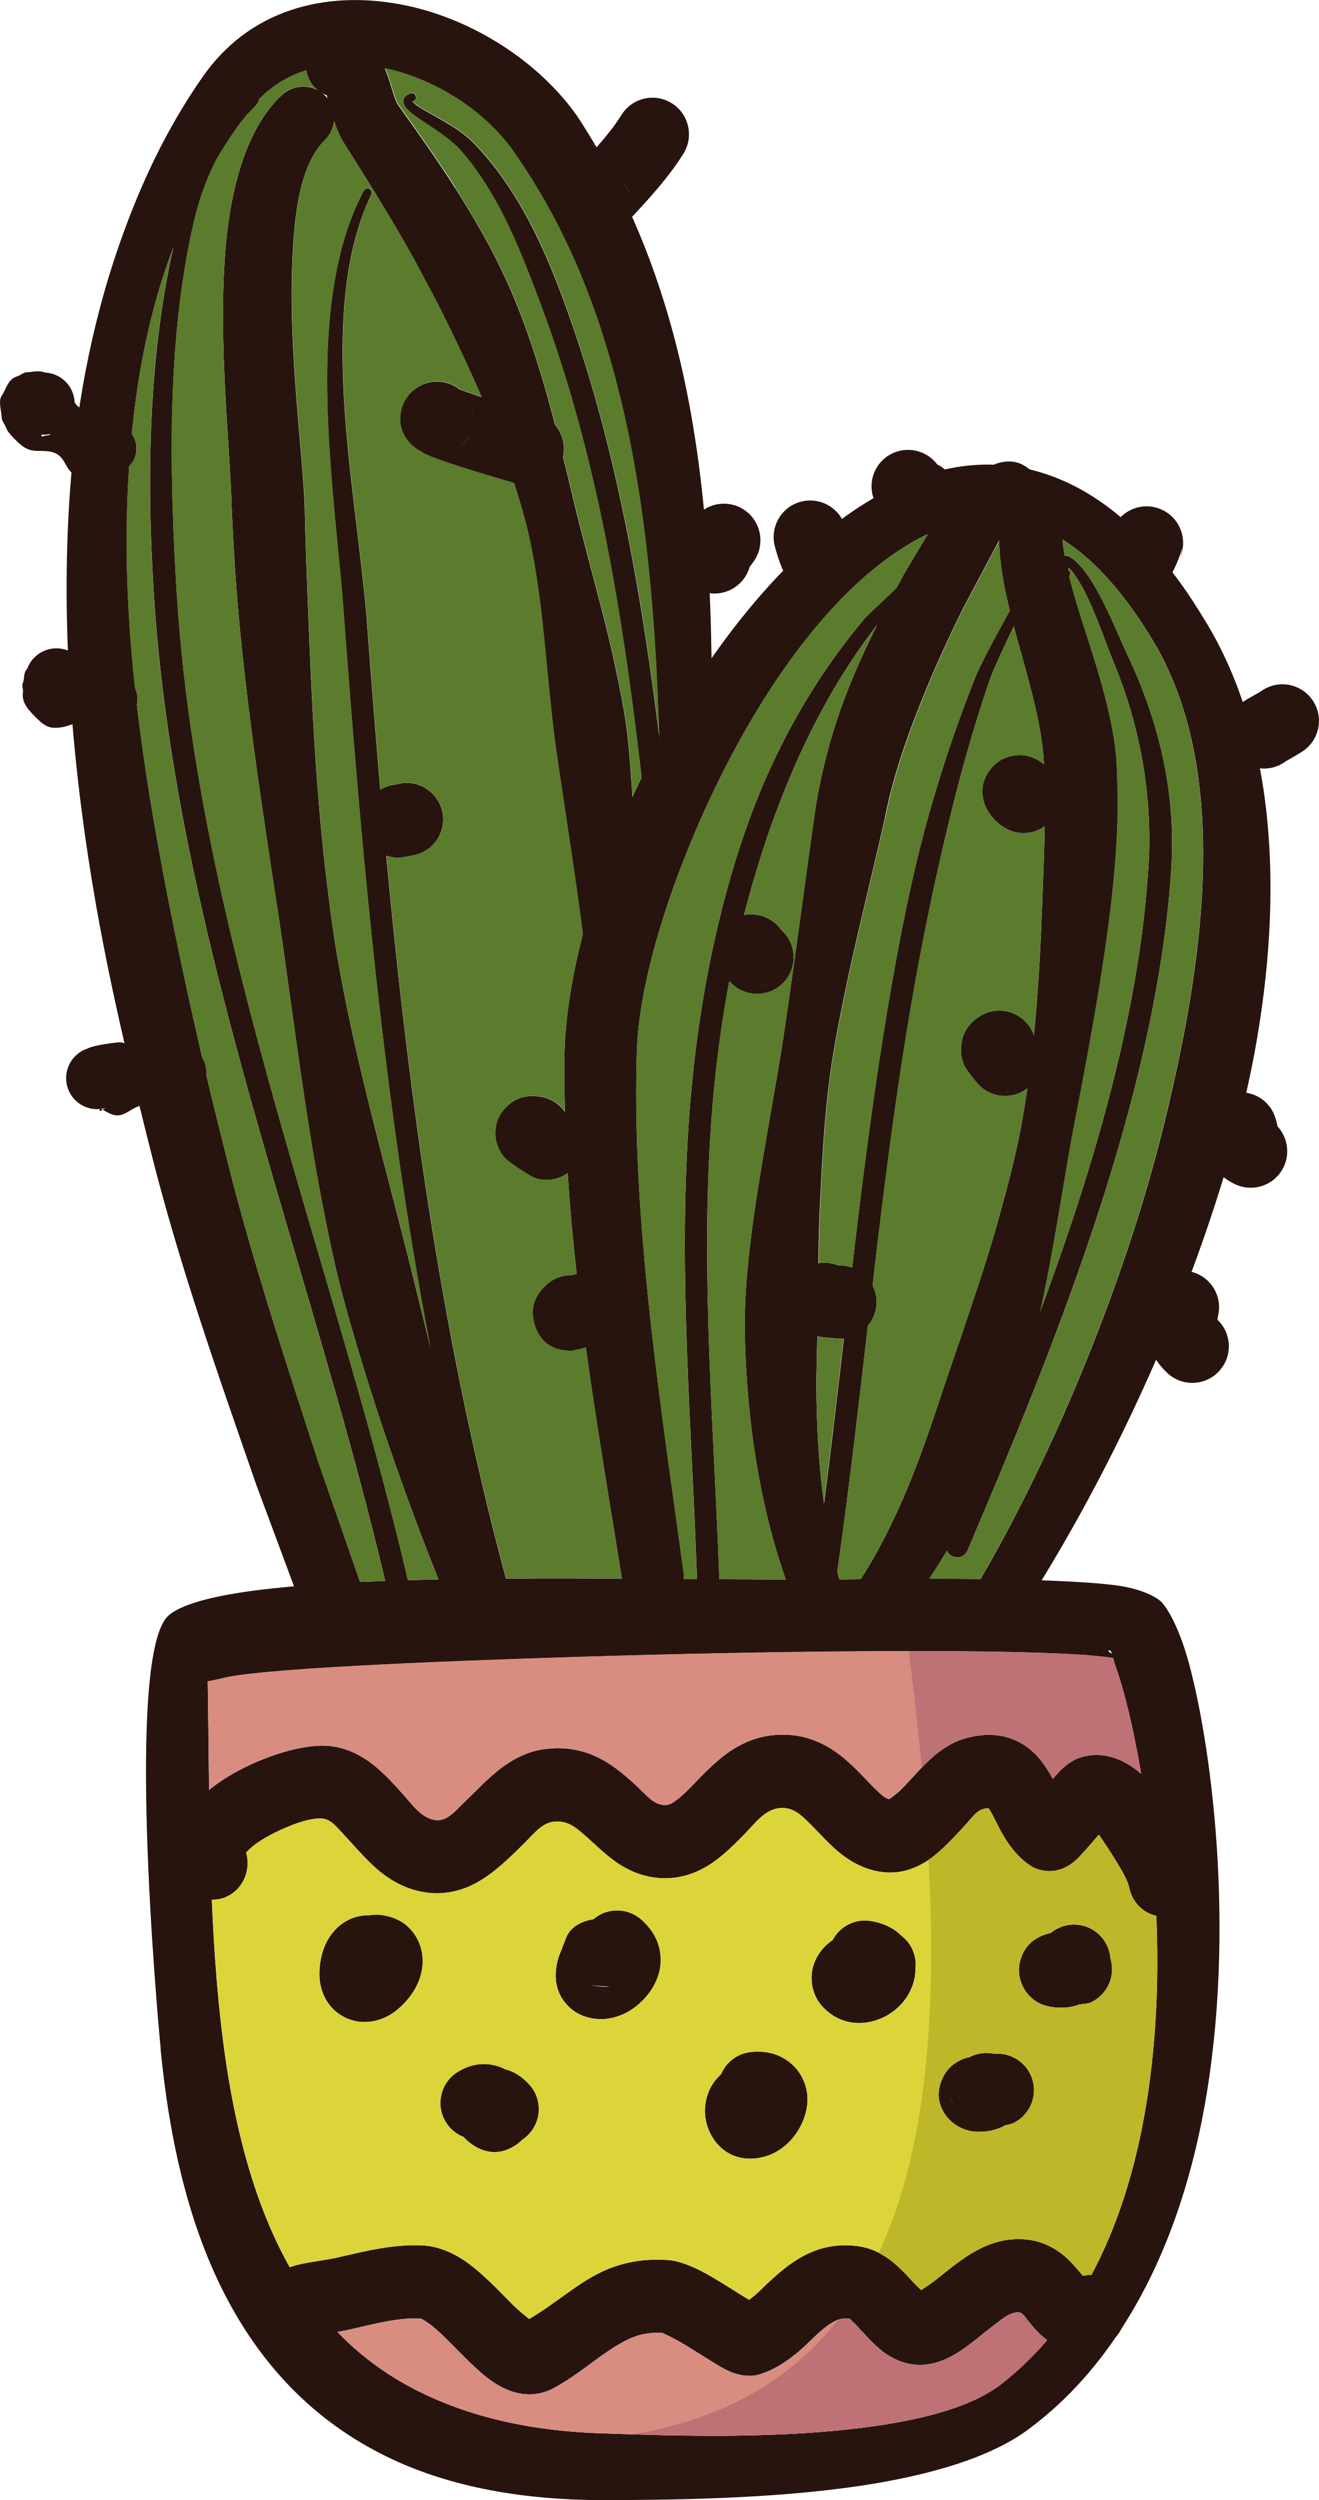 <?xml version="1.0" encoding="UTF-8"?>
<svg xmlns="http://www.w3.org/2000/svg" id="Capa_1" viewBox="0 0 167.15 316.6">
  <defs>
    <style>
      .cls-1 {
        fill: #d98d81;
      }

      .cls-1, .cls-2, .cls-3, .cls-4, .cls-5, .cls-6, .cls-7 {
        fill-rule: evenodd;
      }

      .cls-2 {
        fill: #be7276;
      }

      .cls-3 {
        fill: #5b7b2d;
      }

      .cls-4 {
        fill: #beb729;
      }

      .cls-5 {
        fill: #78849c;
      }

      .cls-6 {
        fill: #dbd53a;
      }

      .cls-7 {
        fill: #28140e;
      }
    </style>
  </defs>
  <g>
    <g>
      <path class="cls-7" d="M46.1,24.15c-3.22,6.05-4.42,13.57-4.62,21.45-.19,7.69.55,15.7,1.25,22.97.33,3.45.67,6.73.87,9.72,2,26.75,4.37,53.57,8.74,80.03,2.63,15.89,5.98,31.66,10.41,47.2h2.94c-4.52-15.69-7.91-31.61-10.56-47.66-4.35-26.38-6.7-53.12-8.68-79.78-.34-3.95-.89-8.38-1.45-13.04-.76-6.27-1.51-12.95-1.58-19.42-.09-7.64.74-14.99,3.63-20.98.13-.26.03-.58-.23-.71-.26-.13-.58-.03-.72.24Z"></path>
      <path class="cls-7" d="M31.75,12.45h0c-.28.38-1.16,1.15-1.28,1.27-1.98,2.1-3.53,4.32-4.79,6.69-1.25,2.37-2.19,4.92-2.93,7.7-1.97,7.46-3.03,15.47-3.48,23.54-.22,3.97-.29,7.95-.24,11.89.05,4.03.24,8.01.47,11.86.87,13.38,3.1,26.57,6.07,39.65,6.86,30.26,17.66,59.9,24.33,89.89.05.23.16.43.29.6h2.17c.27-.33.39-.77.3-1.21-6.66-29.99-17.47-59.64-24.3-89.9-2.93-12.93-5.12-25.97-5.95-39.2-.24-3.67-.42-7.44-.53-11.26-.17-5.57-.17-11.26.14-16.88.36-6.35,1.1-12.61,2.45-18.54.6-2.69,1.41-5.15,2.52-7.47,1.12-2.32,2.53-4.49,4.34-6.58.12-.14,1.03-1,1.31-1.42.19-.27.19-.52.16-.63-.07-.29-.36-.46-.64-.38-.19.05-.34.2-.38.39Z"></path>
      <path class="cls-7" d="M52.28,12.85s.09-.05.13-.06c.27-.13.37-.45.24-.71-.13-.26-.46-.37-.72-.24-.88.39-.94.95-.68,1.53.25.53,1.14,1.21,2.32,2,1.54,1.02,3.59,2.29,4.9,3.8,1.82,2.07,3.32,4.4,4.65,6.84,1.19,2.19,2.22,4.49,3.16,6.8.65,1.57,1.27,3.14,1.84,4.7,3.28,8.55,5.76,17.36,7.72,26.31,2.94,13.46,4.68,27.24,6.16,40.85.09.77.78,1.33,1.56,1.25.78-.09,1.34-.78,1.26-1.56-1.49-13.71-3.27-27.58-6.21-41.15-1.97-9.09-4.47-18.05-7.78-26.74-.52-1.32-1.05-2.66-1.63-3.98-.87-1.98-1.82-3.93-2.89-5.82-1.8-3.19-3.93-6.18-6.49-8.75-2.03-2-5.41-3.46-6.98-4.56-.1-.07-.2-.14-.28-.22-.11-.09-.23-.22-.28-.28h0ZM52.26,12.87s-.02.08-.03.06c-.02-.02,0-.04.03-.06Z"></path>
      <path class="cls-7" d="M130.14,73.5s-.03.04-.04.06c-.11.19-.32.57-.62,1.09-1.5,2.64-4.97,8.81-5.91,11.18-1.85,4.67-3.5,9.38-4.94,14.16-.72,2.39-1.39,4.8-2.01,7.23-.61,2.42-1.16,4.86-1.68,7.3-1.88,9.03-3.33,18.12-4.59,27.24-2.93,21.2-4.74,42.55-8.07,63.7v.07s2.85,0,2.85,0c3.3-21.04,5.11-42.29,8.04-63.37,1.26-9.05,2.73-18.07,4.6-27.03.49-2.43,1.03-4.84,1.58-7.24.56-2.41,1.13-4.81,1.74-7.2,1.23-4.78,2.6-9.51,4.2-14.21.8-2.38,3.87-8.62,5.2-11.28.27-.54.47-.93.56-1.12.22-.43-.23-.61-.54-.67-.06-.03-.12-.03-.17-.03-.07,0-.11,0-.11,0-.03.04-.06.08-.07.13Z"></path>
      <path class="cls-7" d="M118.02,69.32c.03.16-.14.37-.33.67-.36.56-.95,1.26-1.65,2-2.34,2.52-5.84,5.6-6.46,6.33-3.7,4.38-6.9,9.15-9.6,14.21-1.34,2.53-2.58,5.12-3.67,7.77-1.1,2.65-2.05,5.36-2.92,8.08-4.03,13.01-5.77,25.59-6.36,38.12-.89,18.9.88,37.69,1.43,57.65.02.78.68,1.39,1.46,1.37.78-.02,1.39-.67,1.37-1.45-.56-19.89-2.33-38.6-1.43-57.44.59-12.29,2.33-24.64,6.31-37.39.81-2.66,1.74-5.3,2.75-7.89,1.01-2.6,2.11-5.16,3.32-7.67,2.43-5.02,5.3-9.84,8.7-14.27.66-.86,4.83-4.89,6.88-7.61.91-1.19,1.37-2.22,1.24-2.71-.06-.29-.34-.47-.63-.4-.29.06-.47.35-.41.63Z"></path>
      <path class="cls-7" d="M135.38,72.16c0-.09,0-.19.01-.3.64.59,1.25,1.55,1.85,2.65,1.63,3.05,3,7.23,3.72,8.96,1.77,4.2,3.05,8.5,3.82,12.89.39,2.19.64,4.4.77,6.64.13,2.2.14,4.43-.01,6.68-.69,11.41-3.16,23.28-6.59,35.08-5.11,17.57-12.33,34.98-18.94,50.49-.31.72.03,1.55.74,1.85.72.3,1.55-.03,1.85-.74,6.65-15.6,13.9-33.13,19.06-50.81,3.5-12,6.05-24.08,6.78-35.69.13-2.37.12-4.72-.06-7.04-.18-2.35-.54-4.67-1.03-6.96-.99-4.52-2.55-8.91-4.59-13.18-.82-1.71-2.45-5.87-4.29-8.86-.97-1.57-2-2.84-2.99-3.35-.35-.18-.66-.13-.89.15-.17.19-.32.67-.33,1.16,0,.47.09.94.23,1.13.13.19.3.27.47.28.14.01.32,0,.49-.17.22-.19.25-.53.06-.75-.04-.04-.08-.08-.13-.11h0ZM135.38,72.25s.07.06.02.08c-.01,0,0-.03-.01-.04v-.04Z"></path>
      <path class="cls-7" d="M86.6,198.89c-1.77-12.91-3.74-26.07-4.92-39.24-.78-8.66-1.23-17.32-.99-25.94.13-7.47,2.79-17.21,6.84-27.02,5.57-13.49,13.85-27.19,23.58-34.94,6.24-4.95,12.99-7.59,19.75-5.26,5.48,1.89,10.71,6.88,15.71,15.42,7.49,13.25,6.96,31.18,3.32,49.74-1.49,7.58-3.4,15.3-5.79,22.84-6.17,19.5-14.89,37.92-22.82,50.36-.14.22-.26.44-.34.68h7.61c8.25-12.42,17.33-29.75,23.83-48.28,2.75-7.84,5.1-15.89,6.59-23.87,3.83-20.67,2.54-40.67-6.4-55.02-6.18-10.26-12.9-15.79-19.5-18.15-8.92-3.18-18.02-.68-26.51,5.6-10.99,8.13-21.02,22.62-27.41,37.32-4.77,10.95-7.45,22.01-7.62,30.41-.1,8.97.47,17.98,1.46,26.98,1.44,13.28,3.76,26.52,5.84,39.53.32,2.15,2.33,3.64,4.48,3.32,2.15-.32,3.64-2.32,3.32-4.48Z"></path>
      <path class="cls-7" d="M48.22,205.53c-.76-1.44-2.22-4.26-2.72-5.57l-5.08-14.58c-2.6-7.99-5.23-15.98-7.63-24.03-1.59-5.31-3.08-10.65-4.4-16.05-2.51-9.94-5.02-20.87-7.22-32.18-3.08-15.85-5.53-32.52-5.06-48.65.32-11,1.78-21.77,5.32-31.69,2.38-6.66,5.76-12.88,10.02-18.62,4.34-5.78,11.07-6.88,17.47-5.45,6.68,1.48,13.09,5.76,16.59,11.15,6.26,9.06,10.24,19.13,12.87,29.63,4.07,16.19,4.97,33.42,5.3,49.86,0,1.77,1.43,3.2,3.2,3.2s3.2-1.43,3.2-3.2c.34-17.02.22-34.9-3.47-51.79-2.54-11.62-6.8-22.73-13.46-32.85-4.93-7.01-13.6-12.57-22.58-14.19-9.42-1.7-19.06.68-25.02,9.4-4.45,6.41-7.74,13.38-10.3,20.67-3.73,10.57-5.83,21.88-6.51,33.56-.99,16.71.56,34.13,3.46,50.63,2.04,11.56,4.79,22.65,7.35,32.76,1.44,5.53,3.05,11,4.78,16.43,2.57,8.08,5.38,16.08,8.16,24.09l5.53,14.87c.26.64.73,1.6,1.24,2.61h8.96Z"></path>
      <path class="cls-7" d="M127.87,66.75c1.26-.04,2.47-.68,3.19-1.82,1.06-1.57.79-2.81.68-3.35-.24-1.25-.99-2.07-1.98-2.64-.64-.38-1.86-.8-3.54-.21-1.24.44-5.49,3.78-6.66,5.58l-5.07,8.51c-2.99,5.48-5.83,11.01-7.91,16.84-1.42,3.97-2.46,8.08-3.18,12.3-1.31,9.09-2.6,19.2-4.16,29.63-.44,2.95-.99,5.92-1.5,8.9-1.2,6.99-2.48,14-3.08,21.02-.13,1.63-.23,3.26-.27,4.88-.04,2.48.04,4.94.19,7.37.62,10.06,2.43,19.65,5.74,28.28.56,1.68,2.37,2.58,4.05,2.02,1.68-.56,2.58-2.37,2.02-4.04-2.04-7.22-2.79-15.02-2.92-23.13-.05-3.33.1-6.7.16-10.11.07-4.82.04-9.69.29-14.58.23-4.58.46-9.18.98-13.72.23-1.97.49-3.92.83-5.86,1.81-10.33,4.42-20.15,6.41-29.05.91-4.67,2.4-9.11,4.1-13.48,1.75-4.48,3.72-8.89,5.9-13.23l4.36-8.22c.22-.37.77-1.23,1.32-1.88h0ZM128.17,66.42c.43-.44.84-.67,1.06-.34.34.49-.44.44-1.06.34Z"></path>
      <path class="cls-7" d="M126.85,64.59c-.39,2.34-.3,4.94.1,7.71,1.12,7.79,5.15,17.15,5.35,24.83.21,3.76.11,8.3-.08,13.37-.33,9.31-.7,20.43-2.74,31.73-.67,3.72-1.65,7.41-2.65,11.09-1.39,5.18-3.12,10.22-4.78,15.16-.73,2.17-1.48,4.29-2.18,6.4-1.86,5.61-3.65,10.96-5.79,15.69-2.5,5.55-5.2,10.32-8.36,13.8-.34.34-.59.74-.74,1.17h8.52c4.02-4.62,7.73-10.72,11.03-17.78,1.46-3.12,2.87-6.42,4.08-9.91.71-2.06,1.33-4.18,1.91-6.34,2.2-8.28,3.51-17.14,5.01-25.79.45-2.6.98-5.16,1.46-7.71,2.17-11.41,3.99-22.26,4.5-31.21.22-3.72.16-7.12.03-10.07-.26-4.28-1.52-9.02-3-13.74-1.29-4.13-2.75-8.25-3.47-12.02-.36-1.88-.58-3.64-.38-5.24.31-2.15-1.19-4.15-3.33-4.46-2.15-.31-4.15,1.19-4.47,3.34Z"></path>
      <path class="cls-7" d="M35.68,12.07c-3.63,3.4-5.79,9.25-6.74,16.17-1.67,12.18.23,27.89.41,35.85.17,3.5.34,7.03.62,10.56,1.08,13.86,3.27,27.84,5.41,41.91.53,3.47.99,6.96,1.48,10.45,1.15,8.15,2.25,16.3,3.79,24.38.66,3.47,1.35,6.93,2.18,10.36.56,2.29,1.19,4.56,1.85,6.81,3.7,12.71,8.17,25.06,13.15,36.97h6.86c-.03-.17-.08-.35-.15-.53-4.68-13.4-8.32-27.39-11.77-41.57-.68-2.79-1.39-5.59-2.11-8.38-2.88-11.17-5.92-22.35-7.88-33.72-.66-3.8-1.14-7.63-1.58-11.45-1.22-10.81-1.72-21.61-2.14-32.27-.19-4.64-.37-9.25-.46-13.83-.3-6.67-1.95-18.93-1.59-29.79.23-6.76.94-13.01,4.16-16.26,1.56-1.52,1.59-4.01.08-5.57-1.52-1.56-4.01-1.59-5.57-.08Z"></path>
      <path class="cls-7" d="M41.4,12.04l.36,1.34c.47,1.81,1.08,3.59,1.81,4.73,1.84,2.87,3.65,5.77,5.41,8.71,1.73,2.88,3.42,5.79,4.94,8.77,1.36,2.43,2.6,4.95,3.82,7.5,2.82,5.9,5.5,12,7.51,18.44.72,2.28,1.39,4.58,1.89,6.93,1.51,7.03,1.93,14.26,2.71,21.43.19,1.79.4,3.58.66,5.36,1.34,9.22,2.82,18.24,3.81,26.92.11,1.76,1.63,3.1,3.39,3,1.76-.11,3.1-1.63,2.99-3.39-.08-8.31-.17-17-.91-25.81-.12-1.47-.27-2.95-.48-4.42-.32-2.2-.76-4.38-1.22-6.56-1.06-5.11-2.45-10.12-3.77-15.15-.56-2.16-1.13-4.32-1.64-6.48-2.13-8.94-4.23-17.76-7.65-25.9-.89-2.12-1.9-4.17-2.94-6.19-1.37-2.51-2.83-4.99-4.38-7.41-2.28-3.57-4.73-7.03-7.19-10.46-.49-.69-.77-1.93-1.13-3.03-.53-1.62-1.13-3.1-1.83-3.99-1.12-1.44-2.47-2.16-3.93-2.19-.87-.02-1.86.11-2.9.75-1.88,1.09-2.52,3.5-1.43,5.38.48.84,1.23,1.43,2.08,1.73Z"></path>
      <path class="cls-7" d="M12.69,140.46s.05-.02.08,0h-.02s-.06,0-.06,0c-.03,0-.05.04-.06.08-.07.25.15.14.39,0l-.07-.04s-.07-.03-.1-.04l-.08-.02c.22-.03.44-.07.66-.14l-.14.07-.27.16c.39.2,1.01.63,1.65.71.21.02.43.01.65-.05.99-.27,1.55-.99,2.67-1.22.18-.04.37-.02.54.04,1.02.32,1.43.97,2.44,1.03.28.01.56-.1.8-.24,1.4-.85,2.29-1.28,2.87-2.41,1.5-.94,1.95-2.91,1.02-4.41-.93-1.5-2.91-1.95-4.4-1.02-.17,0-.11-.29-.28-.32-.39-.06-.44-.62-.9-.66-.17-.02-.34-.03-.5.04-.67.28-.62,1.07-1.34,1.3-.17.06-.36.04-.53,0-.96-.23-1.32-1.06-2.17-1.29-.29-.07-.59-.03-.86,0-2,.22-3.29.56-3.58.75-2.07.67-3.2,2.89-2.53,4.96.58,1.79,2.32,2.88,4.12,2.7Z"></path>
      <path class="cls-7" d="M11.03,84.99c.04.31.03.64.21.92.13.19-.12.43-.03.66.08.19-.14.34-.27.54.2-.71.19-1.43.01-2.1l.06-.02h.02c-.03-.23-.1-.43-.29-.58h-.01c-.42-.93-1.19-1.69-2.23-2.07-2.04-.75-4.3.3-5.05,2.34-.53.56-.31,1.24-.56,1.82-.17.4.08.75.02,1.16-.22,1.42.85,2.43,2.03,3.57.45.44,1.1.91,1.87.93.97.02,1.49-.14,2.59-.52.17-.06.33-.13.51-.08,1.02.27,1.08,1.39,2.11,1.52.28.03.46-.14.69-.28.78-.47.99-.7,1.51-1.11,1.77,0,3.2-1.44,3.2-3.2s-1.43-3.2-3.2-3.2c-.63-.44-.79-1.44-1.89-1.45-.73,0-.69.87-1.31,1.14h0ZM10.73,84.41c.09.2.17.4.22.61l-.08.02c-.11.03-.22.01-.32-.03-.44-.21-.31-.66-.59-.99-.11-.12-.11-.26-.02-.38.25-.36.54.56.8.77Z"></path>
      <path class="cls-7" d="M14.44,53.63s.07-.06.11-.11c.1-.12-.03-.29-.18-.45-.41-.41-.51-1.18-1.27-1.5-.93-.39-1.92.59-2.91.1-.34-.17-.57-.43-.73-.72-.08-2-1.68-3.66-3.72-3.77-.99-.34-1.7-.05-2.22-.05-.58,0-.92.4-1.32.52-1.22.36-1.38,1.56-1.94,2.39-.52.77-.11,1.72-.04,2.89.02.4.36.73.54,1.22.2.53.72,1.1,1.42,1.77.37.35.84.77,1.46,1,1.08.41,2.32-.1,3.54.56,1.12.61,1.16,2.02,2.2,2.56.35.18.71.14,1.07.13,1.72-.03,2.68.09,3.33-.18,1.76.18,3.33-1.11,3.5-2.87.17-1.75-1.1-3.31-2.84-3.5h0ZM6.44,54.95c-.05.03-.09.06-.14.09-.17.15-.47.05-.74.19-.08.04-.26.08-.3-.03-.01-.04-.03-.14.03-.16.4.02.78-.01,1.14-.1Z"></path>
      <path class="cls-7" d="M79.47,28.08l.82-.82c1.3-1.41,2.63-2.85,3.85-4.37.89-1.1,1.73-2.24,2.47-3.43,1.35-2.17.69-5.03-1.47-6.38-2.17-1.36-5.03-.7-6.38,1.47-.55.88-1.17,1.72-1.83,2.53-1.09,1.35-2.28,2.63-3.44,3.9-.13.14-1.82,1.86-2.23,2.64-1.34,2.53-.32,4.5.66,5.55,1.74,1.88,4.67,1.99,6.55.25.42-.39.76-.85,1-1.34h0ZM79.81,24.88v.03s0-.03,0-.03h0ZM79.8,24.86c-.19-.72-.55-1.4-1.08-1.99.51.55.89,1.21,1.08,1.99Z"></path>
      <path class="cls-7" d="M58.22,49.3c-1.59-1.25-3.89-1.33-5.6-.06-1.06.79-1.57,1.76-1.79,2.75-.25,1.13-.27,2.74,1.24,4.29.3.31,1.15.99,2.57,1.56,2.63,1.05,9.3,3.02,11.02,3.48,2.47.65,5-.83,5.65-3.3.65-2.47-.83-5.01-3.3-5.66-1.52-.4-7.35-2.1-9.8-3.07h0ZM59.57,54.93c-.28.63-.73,1.23-1.43,1.74.63-.47,1.12-1.07,1.43-1.74h0ZM59.6,54.87v.03s0-.03,0-.03h0ZM59.73,51.38c.21.53.28,1.05.28,1.53,0-.52-.09-1.03-.28-1.53Z"></path>
      <path class="cls-7" d="M95,71.79l.46-.62c1.52-2.05,1.08-4.96-.97-6.48-2.06-1.52-4.96-1.08-6.48.97-.21.28-1.79,2.6-2.02,3.49-.5,1.9.14,3.3.83,4.18.67.87,1.61,1.56,3.01,1.78,2.34.36,4.55-1.1,5.17-3.32h0ZM93.17,66.71c-.55-.38-1.19-.65-1.9-.75.77.12,1.39.39,1.9.75Z"></path>
      <path class="cls-7" d="M50.27,99.32c-1.14.09-2.25.6-3.08,1.52-2.2,2.47-1.1,4.56-.61,5.43.58,1.04,1.68,2.28,3.89,2.37.21,0,1.1-.17,1.67-.29,2.49-.33,4.27-2.6,3.99-5.11-.29-2.54-2.59-4.37-5.13-4.08-.16.02-.44.09-.73.16h0ZM52.19,108.34l.44-.09s-.26.06-.44.09h0ZM55.07,105.29c-.14.49-.41,1.09-.98,1.74.46-.52.79-1.11.98-1.74Z"></path>
      <path class="cls-7" d="M133.41,98.08c-.32-.57-.78-1.09-1.35-1.49-1.68-1.19-2.99-.99-3.55-.91-1.37.2-2.32.86-2.99,1.72-.71.9-1.43,2.37-.78,4.37.23.71,1.17,2.4,2.97,3.27,2.3,1.11,5.08.14,6.18-2.17.77-1.61.53-3.45-.48-4.79h0ZM127.12,104.41c.29.17.61.3.93.4-.29-.08-.61-.21-.93-.4h0ZM126.98,104.33l-.05-.03.17.1-.12-.07Z"></path>
      <path class="cls-7" d="M92.67,124.5c1.69,1.7,4.44,1.83,6.29.24,1.94-1.66,2.17-4.59.5-6.53-.08-.1-.25-.26-.43-.42-.83-1.2-2.2-1.99-3.78-2-2.13-.02-3.14,1.04-3.7,1.72-.91,1.11-1.36,2.49-.88,4.22.13.48.41,1.15.99,1.84.17.2.79.74,1.01.93h0ZM97.15,124.62c-.44.22-1.01.39-1.73.42.62-.03,1.19-.17,1.73-.42Z"></path>
      <path class="cls-7" d="M131.13,131.47c-.12-.49-.33-.98-.63-1.42-1.41-2.13-4.29-2.72-6.42-1.31-1.76,1.16-2.2,2.59-2.29,3.85-.05.69.04,1.4.32,2.13.23.59.9,1.45,1.68,2.39,1.63,1.97,4.55,2.25,6.52.62,1.88-1.56,2.22-4.3.82-6.26h0ZM129.56,136.19l-.15.12.04-.04.11-.08h0ZM130.19,135.57c-.17.21-.37.41-.61.61.23-.19.43-.39.61-.61h0ZM130.25,135.49h0s0,0,0,0Z"></path>
      <path class="cls-7" d="M163.02,96.36c.47-.27,1.76-1.01,2.13-1.27,2.1-1.45,2.63-4.34,1.17-6.44-1.46-2.1-4.34-2.63-6.44-1.17-.39.27-1.5.86-1.95,1.13-.67.42-1.07.84-1.22,1.01-1.56,1.77-1.24,3.48-.97,4.38.39,1.32,1.26,2.68,3.35,3.19,1.42.35,2.85,0,3.92-.84Z"></path>
      <path class="cls-7" d="M140.74,68.36c-.49,1.09-.58,2.37-.12,3.58.92,2.39,3.59,3.59,5.98,2.68,2-.77,3.25-5.33,3.25-5.33,0,0-.17,1.03-.37,1.45,1.1-2.3.12-5.07-2.19-6.17-2.3-1.1-5.07-.12-6.17,2.19-.18.37-.31,1.02-.39,1.61Z"></path>
      <path class="cls-7" d="M152.89,144.61c.08.87.27,2.14.77,2.93.46.72,1.19,1.59,2.77,2.38,2.29,1.14,5.07.21,6.21-2.07.88-1.77.52-3.85-.75-5.22-.13-.75-.38-1.57-.82-2.24-1.41-2.13-4.29-2.71-6.41-1.3-1.84,1.22-2.53,3.54-1.77,5.52Z"></path>
      <path class="cls-7" d="M145.33,164.52c-.37,1.62-.41,3.21-.08,4.68.38,1.7,1.21,3.29,2.67,4.66,1.86,1.75,4.79,1.67,6.54-.2,1.76-1.86,1.67-4.79-.19-6.55l.1-.54c.57-2.49-.99-4.98-3.49-5.54-2.49-.57-4.97.99-5.54,3.49Z"></path>
      <path class="cls-7" d="M118.78,58.83c-1.14-1.54-3.18-2.25-5.1-1.65-2.44.77-3.79,3.37-3.02,5.81.22.7.72,1.62,1.54,2.43.83.82,2.07,1.6,2.54,1.82,2.1.99,3.68.21,4.15-.03,1.24-.62,2-1.6,2.37-2.85.21-.72.32-1.66-.07-2.8-.11-.31-.34-1.09-1.32-1.99-.33-.31-.7-.56-1.09-.75h0ZM112.37,64.57c.22.59.56,1.14,1.02,1.62-.58-.59-.87-1.16-1.02-1.62Z"></path>
      <path class="cls-7" d="M107.8,68.66l-.67-1.9c-.69-2.46-3.25-3.9-5.71-3.21-2.46.69-3.9,3.25-3.21,5.71.24.88.53,1.84.92,2.75.36.84.81,1.63,1.34,2.32,1.56,2.02,4.48,2.4,6.5.83,2.02-1.56,2.39-4.47.83-6.5Z"></path>
      <path class="cls-7" d="M71.57,140.78c-.69-.98-1.76-1.69-3.03-1.9-2.45-.4-3.64.65-4.14,1.07-1.12.97-1.64,2.19-1.63,3.62.01.75.19,1.81,1.03,2.89.61.77,3.59,2.58,3.83,2.67,2.39.89,5.06-.34,5.95-2.73.79-2.14-.1-4.5-2.01-5.61Z"></path>
      <path class="cls-7" d="M72.57,161.48c-1.16-.05-2.33.33-3.27,1.16-2.23,1.99-1.81,3.93-1.67,4.63.32,1.61,1.48,3.85,4.78,3.77.77-.02,3.21-.81,3.47-.92,2.37-.95,3.53-3.65,2.58-6.02-.93-2.33-3.54-3.49-5.89-2.63h0ZM75.71,169.33l-.06.06h-.01s.07-.06.07-.06h0ZM75.82,169.19l-.02.02.02-.02Z"></path>
      <path class="cls-7" d="M106.12,169.5c2.49.18,4.69-1.66,4.94-4.16.26-2.54-1.6-4.81-4.14-5.07-.16-.01-.45-.03-.72-.03-1.44-.58-3.13-.42-4.48.57-2.05,1.52-2.49,4.42-.98,6.47.61.82,1.45,1.48,2.57,1.86.77.26,2.63.34,2.8.35Z"></path>
    </g>
    <g>
      <path class="cls-7" d="M20.35,259.51c1.14,11.62,3.62,22.56,8.46,31.66,4.49,8.46,10.99,15.44,20.26,19.95,7.24,3.52,16.23,5.46,27.3,5.48,7.94-.03,20.92-.08,32.56-1.8,8.78-1.31,16.81-3.6,21.69-7.39,4.92-3.7,8.86-8.29,12.07-13.43,4.6-7.35,7.64-15.88,9.47-24.75,4.65-22.56,1.58-47.24-1.48-58.56-1.14-4.23-2.61-6.89-3.51-7.82-.61-.61-2.6-1.73-6.07-2.14-5.72-.68-17.82-.93-32.15-.73-26.72.36-79.88-1.93-87.55,4.56-5.58,4.72-1.47,50.48-1.03,54.97h0ZM141.07,209.98c.08.33.17.68.27.98.71,1.95,1.47,4.68,2.18,7.99,2.59,11.91,4.72,31.05,1.49,48.91-2.42,13.45-7.85,26.18-18.39,34.25-4.24,3.09-11.17,4.63-18.65,5.48-11.29,1.29-23.83.82-31.48.56-9.52-.28-17.17-2.21-23.37-5.29-7.45-3.7-12.75-9.18-16.51-15.93-5.61-10.07-8.02-22.7-9.13-35.93-1.07-12.72-.96-25.94-1.16-38.08.59-.09,1.23-.22,1.92-.4,4.42-1.12,24.03-2.04,45.81-2.71,23.93-.73,50.44-1.02,62.71-.26,1.63.1,3.32.3,4.3.43h0ZM140.92,209.45c-.08-.06-.16-.12-.2-.16-.07-.07-.36-.19-.23-.27.19-.12.32.09.43.43Z"></path>
      <path class="cls-7" d="M31.19,234.61c.96-1.11,2.62-2.07,4.31-2.85,1.94-.9,3.98-1.59,5.35-1.46,1.1.1,1.81,1.06,2.62,1.92,1.66,1.76,3.27,3.75,5.15,5.15,1.35,1,2.82,1.75,4.47,2.12,2.19.5,4.18.25,6.03-.47,2.64-1.04,4.99-3.29,7.25-5.53,1.19-1.19,2.24-2.57,3.67-2.78,1.73-.26,2.83.64,3.87,1.53,1.56,1.36,3.02,2.86,4.67,3.9,1.52.95,3.18,1.58,5.09,1.69,2.04.12,3.85-.36,5.51-1.26,1.88-1.02,3.57-2.66,5.23-4.37,1.29-1.33,2.44-2.95,4.22-3.21,1.69-.24,2.74.72,3.72,1.67,1.48,1.45,2.84,3.05,4.35,4.21,1.53,1.17,3.2,1.96,5.13,2.2,1.88.24,3.65-.22,5.34-1.22,1.77-1.06,3.45-2.89,5.1-4.67.79-.86,1.44-1.87,2.34-2.1.21-.05.48-.08.64-.1.11.16.28.42.38.59.28.52.54,1.06.82,1.6,1.04,2.07,2.33,3.95,4.23,5.16.82.52,3.37,1.45,5.83-.93.58-.56,1.8-1.97,2.74-3.06,1.15,1.67,3.58,5.31,3.83,6.64.48,2.51,2.79,4.13,5.17,3.63,2.38-.5,3.92-2.95,3.44-5.45-.51-2.72-3.27-8.82-6.54-12.04-2.71-2.64-5.79-3.49-8.55-2.45-.47.18-1.19.57-1.97,1.3-.3.28-.74.75-1.22,1.29-.99-1.87-2.2-3.45-3.86-4.43-1.68-1-3.87-1.56-7.01-.76-1.43.36-2.82,1.15-4.13,2.25-1.46,1.22-2.84,2.92-4.27,4.35-.43.43-1.24,1.02-1.45,1.17-.5-.12-.89-.48-1.29-.84-.6-.54-1.18-1.16-1.77-1.78-1.4-1.47-2.87-2.91-4.59-3.93-2.1-1.23-4.54-1.93-7.61-1.49-1.79.26-3.4.96-4.88,1.95-1.72,1.15-3.25,2.75-4.76,4.3-.64.65-1.27,1.3-1.95,1.82-.5.39-1.01.75-1.66.71-1.43-.09-2.3-1.3-3.34-2.26-1.43-1.33-2.92-2.64-4.64-3.55-2.06-1.09-4.43-1.68-7.4-1.24-1.86.28-3.59,1.11-5.21,2.31-1.64,1.22-3.19,2.89-4.78,4.42-1.19,1.14-2.24,2.55-3.88,2.18-1.63-.37-2.67-1.89-3.83-3.19-1.45-1.63-2.91-3.21-4.54-4.32-1.49-1.02-3.11-1.68-4.94-1.84-4.05-.37-11.64,2.41-15.71,6.08-3.9,3.53-4.77,7.81-2.6,11.3,1.32,2.14,4.05,2.74,6.08,1.34,1.67-1.14,2.35-3.29,1.81-5.2Z"></path>
      <path class="cls-7" d="M116.73,290c-.31-.29-.76-.72-1.04-1.04-.99-1.1-2.03-2.19-3.17-2.99-1.14-.8-2.38-1.34-3.75-1.52-2.77-.39-5.03.19-7.04,1.27-1.59.86-3,2.07-4.38,3.34-.81.75-1.56,1.59-2.44,2.17-1.52-.91-3.62-2.31-5.43-3.31-1.83-1.01-3.52-1.61-4.59-1.7-2.75-.24-5.06.13-7.14.85-3.86,1.35-6.74,4.26-10.69,6.59-.52-.41-1.41-1.13-2-1.72-1.91-1.91-3.95-4.11-6.02-5.54-1.82-1.26-3.7-1.98-5.57-2.06-1.58-.07-3.17.06-4.76.3-2.08.31-4.14.83-6.14,1.28-1.04.24-3.22.51-4.6.82-1.2.27-2.09.68-2.53.97-1.83,1.21-2.19,2.9-2.17,4.14.02,1.06.22,3.48,3.37,4.58,1.47.52,3.02.17,4.14-.78,1.21-.21,2.94-.52,3.65-.68,1.8-.41,3.66-.89,5.53-1.17,1.06-.16,2.12-.26,3.16-.21.39.02.73.3,1.11.56.76.52,1.49,1.2,2.22,1.91,2.09,2.05,4.14,4.31,6.01,5.56,2.72,1.82,5.35,2.07,7.76.76,3.53-1.92,6.05-4.47,9.13-6.02,1.32-.67,2.77-1.06,4.62-.93.26.12,1.47.69,2.27,1.16,2.05,1.21,4.28,2.71,5.62,3.42,2,1.07,3.63.89,4.28.7,1.98-.6,3.7-1.74,5.29-3.12,1.42-1.23,2.68-2.76,4.29-3.62.54-.29,1.16-.45,1.91-.35.16.02.24.21.36.32.38.34.73.72,1.09,1.11,1.04,1.15,2.09,2.26,3.2,3.02,1.33.9,2.75,1.4,4.32,1.4s3.12-.52,4.76-1.54c1.48-.92,3.06-2.32,4.71-3.57.91-.69,1.78-1.43,2.74-1.54.76-.09,1.03.51,1.34.9.4.49.79.97,1.19,1.4.99,1.06,2.11,1.84,3.41,2.24,1.37.42,3,.51,5.08-.34,2.27-.92,3.39-3.6,2.52-5.98-.79-2.19-3-3.37-5.11-2.84-.34-.41-.83-.98-1.17-1.36-.61-.67-1.29-1.3-2.07-1.82-1.54-1.02-3.47-1.71-6.16-1.4-1.37.16-2.74.63-4.08,1.36-1.76.94-3.47,2.37-5.09,3.66-.57.45-1.44,1.03-1.94,1.35h0ZM39.93,287.88l.06.03h-.02s-.03-.03-.03-.03h0ZM39.67,287.76h.03s.06.04.06.04l-.08-.04Z"></path>
      <path class="cls-7" d="M46.79,242.54c-.38-.01-.74.02-1.08.08-1.56.25-3.17,1.25-4.2,3.09-.91,1.62-1.27,4.02-.87,5.76.44,1.94,1.62,3.31,3.13,4.03,1.57.74,3.4.77,5.19-.1,1.75-.85,3.5-2.82,4.2-4.76.65-1.84.48-3.64-.24-5.03-.74-1.44-2.09-2.8-4.68-3.12-.49-.06-.98-.04-1.44.05Z"></path>
      <path class="cls-7" d="M75.19,243.04c-1.33.22-2.65.79-3.34,2.08l-1.04,2.66c-1.06,3.44.26,5.42,1.45,6.5,1.47,1.33,4.08,1.97,6.73.78,2.34-1.06,4.44-3.56,4.7-6.16.18-1.86-.29-3.94-2.4-5.81-1.76-1.56-4.36-1.54-6.09-.06h0ZM77.26,251.56c-.78.15-2.47-.19-2.47-.19,0,0,1.15.17,2.47.19Z"></path>
      <path class="cls-7" d="M105.52,245.67c-.45.31-.85.65-1.17,1-1.16,1.29-1.59,2.79-1.49,4.21.1,1.29.61,2.72,2.17,3.96,3.23,2.59,7.86,1.14,9.87-1.94.74-1.13,1.11-2.35,1.11-3.55.19-1.57-.43-3.2-1.77-4.23-.81-.81-2.01-1.54-3.82-1.86-2.03-.36-3.99.67-4.9,2.4h0ZM108.88,252.66c-.06-.04-.12-.08-.17-.12l.17.12Z"></path>
      <path class="cls-7" d="M133.16,244.76c-2.9.67-3.53,2.54-3.75,3.13-.45,1.24-.37,2.44.16,3.58.36.76,1.03,1.71,2.35,2.32.72.33,2.57.72,4.35.22.19-.06.38-.12.57-.19.58-.04,1.1-.11,1.39-.24,2.13-.98,3.17-3.38,2.49-5.56-.16-2.3-2.02-4.18-4.38-4.3-1.2-.06-2.32.34-3.18,1.05h0ZM131.51,247.79h0s0,0,0,0Z"></path>
      <path class="cls-7" d="M58.74,270.61c.21.23.46.46.73.68,2.52,1.97,4.55,1.14,5.62.52.37-.22.74-.49,1.08-.84.18-.12.36-.25.53-.41,1.92-1.68,2.12-4.61.43-6.53-.99-1.14-2.08-1.75-3.13-2.01-.36-.19-.74-.34-1.15-.45-1.34-.34-2.97-.33-4.79.76-2.19,1.31-2.9,4.16-1.59,6.35.54.91,1.35,1.56,2.27,1.92Z"></path>
      <path class="cls-7" d="M91.36,262.69l-.13.11c-1.84,1.73-2.32,4.43-1.53,6.62.94,2.6,3.33,4.45,6.65,3.81,4.04-.79,6.37-5.07,5.93-8.18-.23-1.56-.98-2.92-2.21-3.89-1.09-.86-2.67-1.56-4.94-1.31-1.74.2-3.14,1.33-3.77,2.84Z"></path>
      <path class="cls-7" d="M122.82,260.51c-.22.04-.41.09-.55.14-1.94.72-2.54,1.92-2.83,2.54-.79,1.69-.61,3.3.47,4.77.47.63,1.61,1.72,3.45,1.97,1.16.15,2.74-.1,3.73-.63l.27-.15c.51-.1.96-.22,1.22-.36,2.26-1.19,3.12-4,1.92-6.26-.89-1.69-2.69-2.6-4.49-2.45-1.05-.23-2.19-.1-3.19.44h0ZM120.46,265.52c.09.47.27.94.52,1.38-.29-.49-.45-.95-.52-1.38Z"></path>
    </g>
    <path class="cls-3" d="M22,47.07c-.32,5.62-.31,11.3-.14,16.88.12,3.82.29,7.6.53,11.26.83,13.23,3.03,26.27,5.95,39.2,6.52,28.85,16.64,57.13,23.34,85.69,1.28-.04,2.57-.07,3.89-.1-4.08-10.2-7.76-20.69-10.89-31.45-.66-2.25-1.29-4.52-1.85-6.81-.83-3.43-1.52-6.89-2.18-10.36-1.53-8.07-2.64-16.23-3.79-24.38-.49-3.49-.96-6.98-1.48-10.45-2.14-14.07-4.34-28.05-5.41-41.91-.27-3.53-.45-7.05-.62-10.56-.18-7.96-2.08-23.67-.41-35.85.95-6.91,3.1-12.76,6.74-16.17,1.27-1.23,3.15-1.44,4.63-.64-.39-.3-.72-.68-.98-1.13s-.42-.93-.49-1.42c-2.21.69-4.27,1.89-6.04,3.7,0,.12-.04.29-.17.48-.28.42-1.18,1.28-1.31,1.42-.29.33-.57.67-.83,1.01-1.08,1.51-2.09,3.06-3.04,4.63-.16.31-.32.62-.47.94-1.11,2.32-1.92,4.78-2.52,7.47-1.35,5.93-2.09,12.2-2.45,18.54Z"></path>
    <path class="cls-3" d="M19.49,75.4c-.23-3.85-.42-7.83-.47-11.86-.05-3.93.02-7.92.24-11.89.38-6.91,1.22-13.77,2.68-20.29-.18.47-.35.94-.52,1.41-2.51,7.04-3.98,14.51-4.73,22.18.44.61.66,1.37.58,2.17-.08.76-.42,1.44-.92,1.94-.12,1.79-.21,3.59-.26,5.4-.22,7.48.19,15.09,1.01,22.67.2.41.31.88.31,1.37,0,.24-.02.47-.07.7.94,8.06,2.3,16.09,3.82,23.91,1.39,7.16,2.9,14.16,4.47,20.85.01.01.02.03.03.04.4.64.54,1.36.47,2.06.75,3.16,1.51,6.24,2.26,9.24,1.32,5.4,2.82,10.74,4.4,16.05,2.4,8.05,5.02,16.03,7.63,24.03l5.08,14.58c.04.11.09.24.15.37,1.03-.05,2.08-.09,3.15-.13-6.71-28.38-16.74-56.49-23.24-85.15-2.97-13.08-5.21-26.26-6.07-39.65Z"></path>
    <path class="cls-3" d="M38.61,63.77c.08,4.58.27,9.19.46,13.83.43,10.67.92,21.47,2.14,32.27.43,3.82.92,7.64,1.58,11.45,1.95,11.38,5,22.56,7.88,33.72.72,2.79,1.42,5.58,2.11,8.38.58,2.4,1.17,4.8,1.77,7.19-.78-4.09-1.51-8.19-2.19-12.29-4.38-26.46-6.74-53.28-8.74-80.03-.19-2.99-.53-6.27-.87-9.72-.7-7.27-1.44-15.29-1.25-22.97.2-7.88,1.4-15.4,4.62-21.45.13-.26.46-.37.72-.24.26.13.37.46.23.71-2.89,6-3.72,13.34-3.63,20.98.07,6.47.82,13.15,1.58,19.42.56,4.66,1.11,9.1,1.45,13.04.54,7.31,1.11,14.61,1.74,21.92.63-.39,1.34-.62,2.07-.68.29-.08.58-.14.73-.16,2.54-.29,4.83,1.54,5.13,4.08.28,2.49-1.48,4.75-3.94,5.11-.02,0-.03,0-.04,0-.57.12-1.47.29-1.67.29-.58-.02-1.08-.12-1.52-.28,1.54,16.58,3.48,33.11,6.18,49.51,2.33,14.13,5.24,28.16,8.99,42.02,4.84-.03,9.79-.03,14.66,0-1.54-9.64-3.21-19.41-4.55-29.23-.71.2-1.45.39-1.82.39-3.3.08-4.45-2.16-4.78-3.77-.14-.7-.57-2.65,1.67-4.63.94-.83,2.12-1.21,3.27-1.16.16-.06.32-.11.49-.15-.03-.27-.06-.54-.09-.81-.43-3.99-.79-7.98-1.04-11.97-1.21.86-2.8,1.12-4.29.57-.24-.09-3.22-1.89-3.83-2.67-.84-1.08-1.02-2.14-1.03-2.89-.02-1.43.51-2.65,1.63-3.62.49-.42,1.68-1.47,4.14-1.07,1.27.21,2.34.92,3.03,1.9,0,0,0,0,0,0-.07-2.42-.09-4.83-.06-7.24.09-4.47.89-9.69,2.34-15.25-.96-7.48-2.2-15.2-3.34-23.06-.26-1.77-.47-3.56-.66-5.36-.78-7.16-1.21-14.4-2.71-21.43-.5-2.35-1.17-4.65-1.89-6.93-.03-.11-.07-.23-.11-.35-2.27-.63-8.09-2.37-10.5-3.33-1.42-.57-2.27-1.26-2.57-1.56-1.51-1.55-1.49-3.16-1.24-4.29.22-.99.73-1.97,1.79-2.75,1.71-1.27,4-1.18,5.6.06.71.28,1.71.62,2.8.98-1.05-2.44-2.15-4.83-3.29-7.19-1.22-2.55-2.46-5.07-3.82-7.5-1.52-2.98-3.2-5.89-4.94-8.77-1.77-2.94-3.58-5.84-5.41-8.71-.46-.72-.87-1.69-1.23-2.77-.1.87-.49,1.72-1.17,2.38-3.22,3.25-3.93,9.49-4.16,16.26-.36,10.86,1.29,23.12,1.59,29.79Z"></path>
    <path class="cls-3" d="M57.73,23.83c1.55,2.42,3,4.9,4.38,7.41,1.03,2.02,2.05,4.07,2.94,6.19,2.2,5.24,3.85,10.75,5.32,16.4.91,1.07,1.33,2.53,1.01,3.99.44,1.83.88,3.66,1.32,5.5.52,2.16,1.08,4.32,1.64,6.48,1.32,5.03,2.71,10.05,3.77,15.15.46,2.19.9,4.37,1.22,6.56.21,1.47.36,2.95.48,4.42.14,1.65.25,3.29.34,4.92.38-.82.77-1.64,1.17-2.45-1.34-11.57-2.97-23.2-5.46-34.62-1.95-8.95-4.44-17.76-7.72-26.31-.58-1.56-1.19-3.13-1.84-4.7-.94-2.31-1.97-4.61-3.16-6.8-1.33-2.44-2.83-4.76-4.65-6.84-1.31-1.51-3.36-2.77-4.9-3.8-1.18-.78-2.07-1.47-2.32-2-.27-.58-.2-1.14.68-1.53.26-.13.58-.02.72.24.13.26.02.58-.24.71-.03.02-.08.04-.13.06.05.05.17.19.28.28.08.07.18.14.28.22,1.57,1.1,4.95,2.56,6.98,4.56,2.57,2.57,4.69,5.56,6.49,8.75,1.07,1.89,2.03,3.84,2.89,5.82.58,1.32,1.11,2.66,1.63,3.98,3.3,8.69,5.8,17.65,7.78,26.74,2.15,9.9,3.67,19.96,4.92,30-.45-14.55-1.58-29.54-5.15-43.73-2.64-10.5-6.61-20.57-12.87-29.63-3.5-5.39-9.91-9.67-16.59-11.15-.04,0-.08-.02-.11-.03.21.53.41,1.09.6,1.68.36,1.1.64,2.34,1.13,3.03,2.45,3.43,4.9,6.89,7.19,10.46Z"></path>
    <path class="cls-3" d="M98.92,101.35c-1.01,2.6-1.94,5.23-2.75,7.89-.69,2.22-1.32,4.42-1.88,6.61.29-.05.61-.07.96-.07,1.57.01,2.95.8,3.78,2,.18.17.35.33.43.42,1.67,1.94,1.44,4.87-.5,6.53-1.85,1.58-4.59,1.46-6.29-.24-.06-.05-.16-.13-.26-.22-1.43,7.52-2.2,14.95-2.56,22.36-.84,17.54.64,34.97,1.3,53.34,2.92.02,5.75.04,8.44.04-2.84-8.09-4.43-16.97-5-26.26-.15-2.44-.24-4.9-.19-7.37.04-1.62.14-3.25.27-4.88.59-7.01,1.88-14.03,3.08-21.02.51-2.98,1.06-5.95,1.5-8.9,1.56-10.42,2.85-20.54,4.16-29.63.72-4.22,1.76-8.32,3.18-12.3,1.28-3.59,2.85-7.08,4.57-10.5-.09.11-.17.2-.22.27-3.4,4.43-6.26,9.24-8.7,14.27-1.21,2.51-2.31,5.07-3.32,7.67Z"></path>
    <path class="cls-3" d="M87.03,146.5c.59-12.53,2.34-25.11,6.36-38.12.86-2.72,1.82-5.43,2.92-8.08,1.09-2.65,2.33-5.24,3.67-7.77,2.7-5.06,5.9-9.83,9.6-14.21.42-.5,2.2-2.1,4.03-3.86.29-.55.59-1.1.89-1.64l3.05-5.13s-.08.01-.12.02c-2.15,1.04-4.27,2.42-6.33,4.05-9.74,7.75-18.01,21.45-23.58,34.94-4.05,9.82-6.71,19.55-6.84,27.02-.23,8.61.21,17.28.99,25.94,1.18,13.17,3.15,26.32,4.92,39.24.06.36.06.71.02,1.05.57,0,1.14,0,1.71.01-.66-18.41-2.12-35.88-1.3-53.45Z"></path>
    <path class="cls-3" d="M112.18,103.56c-2,8.91-4.6,18.73-6.41,29.05-.34,1.93-.61,3.89-.83,5.86-.52,4.54-.75,9.13-.98,13.72-.13,2.6-.19,5.2-.22,7.78.84-.14,1.69-.04,2.48.27.27,0,.56.02.72.03.37.04.72.12,1.06.23.73-6.26,1.5-12.51,2.36-18.74,1.26-9.12,2.71-18.21,4.59-27.24.52-2.45,1.07-4.89,1.68-7.3.62-2.43,1.29-4.83,2.01-7.23,1.44-4.78,3.09-9.49,4.94-14.16.7-1.75,2.77-5.56,4.4-8.5-.43-1.73-.78-3.42-1.02-5.04-.19-1.3-.31-2.56-.34-3.78-.02.04-.04.07-.06.1l-4.36,8.22c-2.19,4.34-4.15,8.75-5.9,13.23-1.7,4.37-3.19,8.81-4.1,13.48Z"></path>
    <path class="cls-3" d="M119.34,107.88c-.55,2.4-1.09,4.81-1.58,7.24-1.88,8.96-3.35,17.98-4.6,27.03-.96,6.85-1.79,13.72-2.59,20.6.4.77.59,1.66.49,2.59-.09.98-.49,1.86-1.09,2.56-1.2,10.35-2.38,20.69-3.86,31,.1.37.2.74.3,1.1.87,0,1.72-.01,2.53-.02.04,0,.08,0,.12,0,1.79-2.74,3.44-5.92,5.02-9.41,2.14-4.73,3.93-10.08,5.79-15.69.69-2.1,1.45-4.23,2.18-6.4,1.66-4.93,3.39-9.98,4.78-15.16.99-3.68,1.98-7.37,2.65-11.09.27-1.47.51-2.94.72-4.4-1.97,1.52-4.8,1.22-6.4-.72-.78-.94-1.45-1.79-1.68-2.39-.28-.73-.37-1.44-.32-2.13.08-1.26.53-2.68,2.29-3.85,2.13-1.41,5.01-.82,6.42,1.31.22.33.39.67.51,1.03.74-7.34.98-14.36,1.2-20.58.08-2.04.14-3.99.17-5.84-1.32.93-3.1,1.14-4.67.39-1.81-.87-2.74-2.56-2.97-3.27-.65-2,.07-3.47.78-4.37.68-.86,1.63-1.52,2.99-1.72.57-.08,1.88-.28,3.55.91.08.05.15.11.22.16-.22-5.4-2.26-11.58-3.82-17.46-1.29,2.69-2.68,5.68-3.18,7.18-1.61,4.69-2.97,9.43-4.2,14.21-.61,2.39-1.18,4.79-1.74,7.2Z"></path>
    <path class="cls-3" d="M141.5,96.72c.13,2.95.19,6.34-.03,10.07-.51,8.96-2.33,19.8-4.5,31.21-.48,2.54-1.01,5.11-1.46,7.71-1.18,6.83-2.24,13.78-3.73,20.48,2.62-7.03,5.08-14.21,7.17-21.42,3.43-11.8,5.9-23.67,6.59-35.08.15-2.25.14-4.47.01-6.68-.13-2.24-.38-4.45-.77-6.64-.77-4.39-2.05-8.69-3.82-12.89-.72-1.73-2.08-5.92-3.72-8.96-.6-1.11-1.21-2.07-1.85-2.65,0,.11-.02.21-.01.3.04.03.09.06.13.11.18.21.17.53-.03.72.78,3.2,1.96,6.58,3.03,9.98,1.48,4.72,2.74,9.46,3,13.74Z"></path>
    <path class="cls-3" d="M148.38,102.82c.18,2.32.19,4.67.06,7.04-.73,11.61-3.27,23.69-6.78,35.69-5.16,17.68-12.41,35.21-19.06,50.81-.3.71-1.13,1.05-1.85.74-.36-.15-.62-.43-.76-.77-.73,1.24-1.48,2.43-2.25,3.57,2.27,0,4.44.01,6.51.04,7.07-12.13,14.43-28.38,19.83-45.46,2.39-7.54,4.3-15.26,5.79-22.84,3.65-18.56,4.18-36.49-3.32-49.74-3.84-6.56-7.81-11.03-11.94-13.6.06.67.16,1.37.29,2.07.17-.05.36-.03.56.08.99.51,2.02,1.77,2.99,3.35,1.83,2.99,3.47,7.15,4.29,8.86,2.04,4.27,3.6,8.66,4.59,13.18.49,2.29.85,4.61,1.03,6.96Z"></path>
    <path class="cls-3" d="M106.93,169.49c-.27.03-.54.03-.82.01-.16,0-1.65-.08-2.52-.27-.07,2.58-.14,5.13-.11,7.66.07,4.58.34,9.06.93,13.4.89-6.92,1.7-13.86,2.5-20.8Z"></path>
    <path class="cls-5" d="M136.77,209.55c-12.27-.76-38.78-.47-62.71.26-21.78.67-41.39,1.59-45.81,2.71-.69.17-1.32.31-1.92.4.07,4.46.11,9.06.17,13.73,4.18-3.42,11.25-5.92,15.11-5.57,1.83.17,3.45.83,4.94,1.84,1.63,1.11,3.09,2.69,4.54,4.32,1.16,1.3,2.2,2.82,3.83,3.19,1.63.37,2.69-1.04,3.88-2.18,1.59-1.53,3.14-3.19,4.78-4.42,1.63-1.21,3.35-2.03,5.21-2.31,2.97-.45,5.34.15,7.4,1.24,1.73.91,3.21,2.22,4.64,3.55,1.04.96,1.9,2.17,3.34,2.26.66.04,1.16-.32,1.66-.71.68-.52,1.32-1.16,1.95-1.82,1.51-1.55,3.04-3.15,4.76-4.3,1.48-.99,3.09-1.69,4.88-1.95,3.08-.44,5.51.26,7.61,1.49,1.72,1.02,3.19,2.45,4.59,3.93.59.62,1.16,1.24,1.77,1.78.41.36.79.72,1.29.84.21-.16,1.02-.74,1.45-1.17,1.42-1.43,2.81-3.12,4.27-4.35,1.31-1.1,2.7-1.88,4.13-2.25,3.14-.8,5.33-.24,7.01.76,1.65.99,2.87,2.57,3.86,4.43.48-.54.92-1.01,1.22-1.29.77-.72,1.49-1.11,1.97-1.3,2.58-.97,5.45-.29,8.02,1.96-.34-2.04-.72-3.94-1.09-5.7-.72-3.31-1.47-6.03-2.18-7.99-.11-.29-.19-.65-.27-.98-.98-.13-2.67-.33-4.3-.43Z"></path>
    <path class="cls-6" d="M106.7,234.86c-1.52-1.16-2.87-2.76-4.35-4.21-.98-.95-2.02-1.92-3.72-1.67-1.78.26-2.92,1.87-4.22,3.21-1.66,1.72-3.35,3.35-5.23,4.37-1.67.9-3.48,1.39-5.51,1.26-1.92-.12-3.58-.75-5.09-1.69-1.65-1.04-3.11-2.53-4.67-3.9-1.03-.89-2.13-1.79-3.87-1.53-1.43.22-2.48,1.59-3.67,2.78-2.27,2.25-4.61,4.49-7.25,5.53-1.84.73-3.83.97-6.03.47-1.65-.37-3.12-1.12-4.47-2.12-1.88-1.4-3.49-3.38-5.15-5.15-.81-.86-1.52-1.82-2.62-1.92-1.37-.13-3.41.56-5.35,1.46-1.69.78-3.35,1.74-4.31,2.85.54,1.91-.14,4.05-1.81,5.2-.78.54-1.67.78-2.53.75.14,3.49.35,6.98.64,10.43,1.11,13.23,3.52,25.86,9.13,35.93.03.06.07.13.11.19.37-.13.79-.26,1.26-.37,1.38-.31,3.55-.59,4.6-.82,2-.46,4.07-.97,6.14-1.28,1.59-.24,3.18-.37,4.76-.3,1.87.08,3.75.81,5.57,2.06,2.07,1.43,4.11,3.63,6.02,5.54.59.59,1.48,1.32,2,1.72,3.95-2.33,6.83-5.24,10.69-6.59,2.08-.73,4.38-1.09,7.14-.85,1.07.1,2.77.69,4.59,1.7,1.81,1,3.92,2.4,5.43,3.31.88-.59,1.63-1.42,2.44-2.17,1.37-1.27,2.78-2.49,4.38-3.34,2-1.08,4.27-1.66,7.04-1.27,1.37.19,2.61.72,3.75,1.52,1.14.79,2.18,1.89,3.17,2.99.28.31.73.74,1.04,1.04.51-.32,1.37-.9,1.94-1.36,1.62-1.29,3.34-2.72,5.09-3.66,1.34-.72,2.7-1.2,4.08-1.36,2.69-.31,4.61.38,6.16,1.4.78.52,1.46,1.14,2.07,1.82.34.37.83.95,1.17,1.36.36-.09.71-.13,1.06-.12,3.3-6.15,5.43-13.08,6.71-20.22,1.52-8.43,1.85-17.14,1.51-25.25-1.69-.36-3.09-1.74-3.45-3.63-.25-1.33-2.68-4.97-3.83-6.64-.94,1.1-2.16,2.51-2.74,3.06-2.46,2.38-5.01,1.44-5.83.93-1.9-1.21-3.18-3.09-4.23-5.16-.28-.54-.53-1.09-.82-1.6-.1-.17-.27-.44-.38-.59-.17.01-.44.04-.64.1-.9.23-1.54,1.24-2.34,2.1-1.65,1.78-3.34,3.61-5.1,4.67-1.68,1-3.45,1.46-5.34,1.22-1.93-.24-3.6-1.03-5.13-2.2h0ZM104.35,246.68c.32-.35.72-.69,1.17-1,.91-1.74,2.87-2.76,4.9-2.4,1.81.32,3,1.04,3.82,1.86,1.34,1.02,1.97,2.66,1.77,4.23,0,1.19-.37,2.42-1.11,3.55-2.02,3.08-6.64,4.53-9.87,1.94-1.56-1.24-2.07-2.67-2.17-3.96-.11-1.42.33-2.91,1.49-4.21h0ZM122.27,260.65c.14-.06.33-.1.55-.14,1-.54,2.14-.67,3.19-.44,1.8-.15,3.59.76,4.49,2.45,1.19,2.26.33,5.06-1.93,6.26-.26.14-.71.26-1.22.36l-.27.15c-.99.53-2.57.78-3.73.63-1.84-.25-2.99-1.34-3.45-1.97-1.08-1.47-1.26-3.07-.47-4.77.29-.62.89-1.82,2.83-2.54h0ZM91.23,262.81l.13-.11c.62-1.51,2.03-2.64,3.77-2.84,2.27-.25,3.85.44,4.94,1.31,1.23.98,1.98,2.33,2.21,3.89.44,3.11-1.88,7.39-5.93,8.18-3.32.64-5.71-1.21-6.65-3.81-.79-2.19-.31-4.89,1.53-6.62h0ZM67.13,264.04c1.69,1.92,1.49,4.85-.43,6.53-.17.15-.35.29-.53.41-.34.34-.71.62-1.08.84-1.07.62-3.1,1.46-5.62-.52-.28-.22-.52-.45-.73-.68-.92-.36-1.72-1.01-2.27-1.92-1.32-2.19-.6-5.04,1.59-6.35,1.82-1.1,3.45-1.11,4.79-.76.41.11.79.26,1.15.45,1.05.26,2.13.87,3.13,2.01h0ZM81.28,243.09c2.1,1.87,2.58,3.95,2.4,5.81-.26,2.6-2.35,5.1-4.7,6.16-2.65,1.19-5.26.56-6.73-.78-1.19-1.08-2.51-3.06-1.45-6.5l1.04-2.66c.69-1.29,2.02-1.86,3.34-2.08,1.73-1.49,4.34-1.5,6.09.06h0ZM129.42,247.89c.22-.59.84-2.45,3.75-3.13.87-.71,1.98-1.11,3.18-1.05,2.36.12,4.22,2,4.38,4.3.67,2.18-.36,4.58-2.49,5.56-.29.13-.81.21-1.39.24-.18.07-.38.13-.57.19-1.79.51-3.63.11-4.35-.22-1.32-.61-1.99-1.55-2.35-2.32-.53-1.14-.61-2.34-.16-3.58h0ZM48.23,242.49c2.59.32,3.94,1.68,4.68,3.12.72,1.39.89,3.19.24,5.03-.69,1.94-2.45,3.92-4.2,4.76-1.79.86-3.62.84-5.2.1-1.51-.72-2.69-2.09-3.13-4.03-.4-1.74-.04-4.14.87-5.76,1.03-1.84,2.64-2.84,4.2-3.09.34-.06.71-.09,1.08-.08.47-.09.95-.11,1.44-.05Z"></path>
    <path class="cls-5" d="M91.86,300.02c-1.34-.71-3.57-2.21-5.62-3.42-.8-.47-2-1.04-2.27-1.16-1.85-.13-3.3.26-4.62.93-3.08,1.55-5.6,4.11-9.13,6.02-2.41,1.31-5.04,1.06-7.76-.76-1.87-1.25-3.92-3.51-6.01-5.56-.73-.71-1.46-1.39-2.22-1.91-.38-.26-.72-.54-1.11-.56-1.04-.04-2.1.05-3.16.21-1.87.28-3.73.76-5.53,1.17-.36.08-.98.2-1.67.33,2.88,2.99,6.3,5.53,10.36,7.55,6.2,3.08,13.85,5.01,23.37,5.29,7.65.26,20.19.73,31.48-.56,7.48-.86,14.41-2.39,18.65-5.48,2.25-1.72,4.27-3.66,6.08-5.77-.48-.35-.94-.75-1.37-1.21-.41-.42-.79-.91-1.19-1.4-.32-.39-.58-.99-1.34-.9-.97.11-1.84.86-2.74,1.54-1.65,1.25-3.23,2.65-4.71,3.57-1.64,1.02-3.26,1.54-4.76,1.54s-2.99-.5-4.32-1.4c-1.11-.76-2.15-1.87-3.2-3.02-.36-.39-.71-.77-1.09-1.11-.12-.11-.2-.3-.36-.32-.75-.11-1.37.05-1.91.35-1.62.87-2.88,2.4-4.29,3.62-1.59,1.38-3.3,2.52-5.29,3.12-.64.19-2.27.36-4.28-.7Z"></path>
  </g>
  <path class="cls-1" d="M26.33,212.92c.07,4.46.11,9.06.17,13.73,4.18-3.42,11.25-5.92,15.11-5.57,1.83.17,3.45.83,4.94,1.84,1.63,1.11,3.09,2.69,4.54,4.32,1.16,1.3,2.2,2.82,3.83,3.19,1.63.37,2.69-1.04,3.88-2.18,1.59-1.53,3.14-3.19,4.78-4.42,1.63-1.21,3.35-2.03,5.21-2.31,2.97-.45,5.34.15,7.4,1.24,1.73.91,3.21,2.22,4.64,3.55,1.04.96,1.9,2.17,3.34,2.26.66.04,1.16-.32,1.66-.71.68-.52,1.32-1.16,1.95-1.82,1.51-1.55,3.04-3.15,4.76-4.3,1.48-.99,3.09-1.69,4.88-1.95,3.08-.44,5.51.26,7.61,1.49,1.72,1.02,3.19,2.45,4.59,3.93.59.62,1.16,1.24,1.77,1.78.41.36.79.72,1.29.84.21-.16,1.02-.74,1.45-1.17,1.42-1.43,2.81-3.12,4.27-4.35,1.31-1.1,2.7-1.88,4.13-2.25,3.14-.8,5.33-.24,7.01.76,1.65.99,2.87,2.57,3.86,4.43.48-.54.92-1.01,1.22-1.29.77-.72,1.49-1.11,1.97-1.3,2.58-.98,5.45-.29,8.02,1.96-.34-2.04-.72-3.94-1.09-5.7-.72-3.31-1.47-6.03-2.18-7.99-.11-.29-.19-.65-.27-.98-.98-.13-2.67-.33-4.3-.43-12.27-.76-38.78-.47-62.71.26-21.78.67-41.39,1.59-45.81,2.71-.69.17-1.32.31-1.92.4Z"></path>
  <path class="cls-1" d="M79.35,296.37c-3.08,1.55-5.6,4.11-9.13,6.02-2.41,1.31-5.04,1.06-7.76-.76-1.87-1.25-3.92-3.51-6.01-5.56-.73-.71-1.46-1.39-2.22-1.91-.38-.26-.72-.54-1.11-.56-1.04-.04-2.1.05-3.16.21-1.87.28-3.73.76-5.53,1.17-.36.08-.98.2-1.67.33,2.88,2.99,6.3,5.53,10.36,7.55,6.2,3.08,13.85,5.01,23.37,5.29,7.65.26,20.19.73,31.48-.56,7.48-.86,14.41-2.39,18.65-5.48,2.25-1.72,4.27-3.66,6.08-5.77-.48-.35-.94-.75-1.37-1.21-.41-.42-.79-.91-1.19-1.4-.32-.39-.58-.99-1.34-.9-.97.11-1.84.86-2.74,1.54-1.65,1.25-3.23,2.65-4.71,3.57-1.64,1.02-3.26,1.54-4.76,1.54s-2.99-.5-4.32-1.4c-1.11-.76-2.15-1.87-3.2-3.02-.36-.39-.71-.77-1.09-1.11-.12-.11-.2-.3-.36-.32-.75-.11-1.37.05-1.91.35-1.62.87-2.88,2.4-4.29,3.62-1.59,1.38-3.3,2.52-5.29,3.12-.64.19-2.27.36-4.28-.7-1.34-.71-3.57-2.21-5.62-3.42-.8-.47-2-1.04-2.27-1.16-1.85-.13-3.3.26-4.62.93Z"></path>
  <path class="cls-2" d="M112.27,298.08c-1.11-.76-2.15-1.87-3.2-3.02-.36-.39-.71-.77-1.09-1.11-.12-.11-.2-.3-.36-.32-.53-.08-1-.02-1.42.13-5.88,7.47-14.3,12.53-26.03,14.51,7.64.24,18.18.42,27.81-.68,7.48-.86,14.41-2.39,18.65-5.48,2.25-1.72,4.27-3.66,6.08-5.77-.48-.35-.94-.75-1.37-1.21-.41-.42-.79-.91-1.19-1.4-.32-.39-.58-.99-1.34-.9-.97.11-1.84.86-2.74,1.54-1.65,1.25-3.23,2.65-4.71,3.57-1.64,1.02-3.26,1.54-4.76,1.54s-2.99-.5-4.32-1.4Z"></path>
  <path class="cls-4" d="M115.69,288.96c.28.31.73.74,1.04,1.04.51-.32,1.37-.9,1.94-1.36,1.62-1.29,3.34-2.72,5.09-3.66,1.34-.72,2.7-1.2,4.08-1.36,2.69-.31,4.61.38,6.16,1.4.78.52,1.46,1.14,2.07,1.82.34.37.83.95,1.17,1.36.36-.09.71-.13,1.06-.12,3.3-6.15,5.43-13.08,6.71-20.22,1.52-8.43,1.85-17.14,1.51-25.25-1.69-.36-3.09-1.74-3.45-3.63-.25-1.33-2.68-4.97-3.83-6.64-.94,1.1-2.16,2.51-2.74,3.06-2.46,2.38-5.01,1.44-5.83.93-1.9-1.21-3.18-3.09-4.23-5.16-.28-.54-.53-1.09-.82-1.6-.1-.17-.27-.44-.38-.59-.17.01-.44.04-.64.1-.9.23-1.54,1.24-2.34,2.1-1.49,1.61-3.01,3.25-4.59,4.34,1.07,19.63-.3,36.9-6.31,49.78.39.2.78.43,1.15.69,1.14.79,2.18,1.89,3.17,2.99h0ZM128.57,268.78c-.26.14-.71.26-1.22.36l-.27.15c-.99.53-2.57.78-3.73.63-1.84-.25-2.99-1.34-3.45-1.97-1.08-1.47-1.26-3.07-.47-4.77.29-.62.89-1.82,2.83-2.54.14-.06.33-.1.55-.14,1-.54,2.14-.67,3.19-.44,1.8-.15,3.59.76,4.49,2.45,1.19,2.26.33,5.06-1.93,6.26h0ZM131.92,253.79c-1.32-.61-1.99-1.55-2.35-2.32-.53-1.14-.61-2.34-.16-3.58.22-.59.84-2.45,3.75-3.13.87-.71,1.98-1.11,3.18-1.05,2.36.12,4.22,2,4.38,4.3.67,2.18-.36,4.58-2.49,5.56-.29.13-.81.21-1.39.24-.18.07-.38.13-.57.19-1.79.51-3.63.11-4.35-.22Z"></path>
  <path class="cls-2" d="M129.55,220.83c1.65.99,2.87,2.57,3.86,4.43.48-.54.92-1.01,1.22-1.29.77-.72,1.49-1.11,1.97-1.3,2.58-.98,5.45-.29,8.02,1.96-.34-2.04-.72-3.94-1.09-5.7-.72-3.31-1.47-6.03-2.18-7.99-.11-.29-.19-.65-.27-.98-.98-.13-2.67-.33-4.3-.43-5.13-.32-12.75-.45-21.63-.45.64,5.01,1.21,9.93,1.66,14.75.53-.55,1.07-1.08,1.61-1.54,1.31-1.1,2.7-1.88,4.13-2.25,3.14-.8,5.33-.24,7.01.76Z"></path>
</svg>

